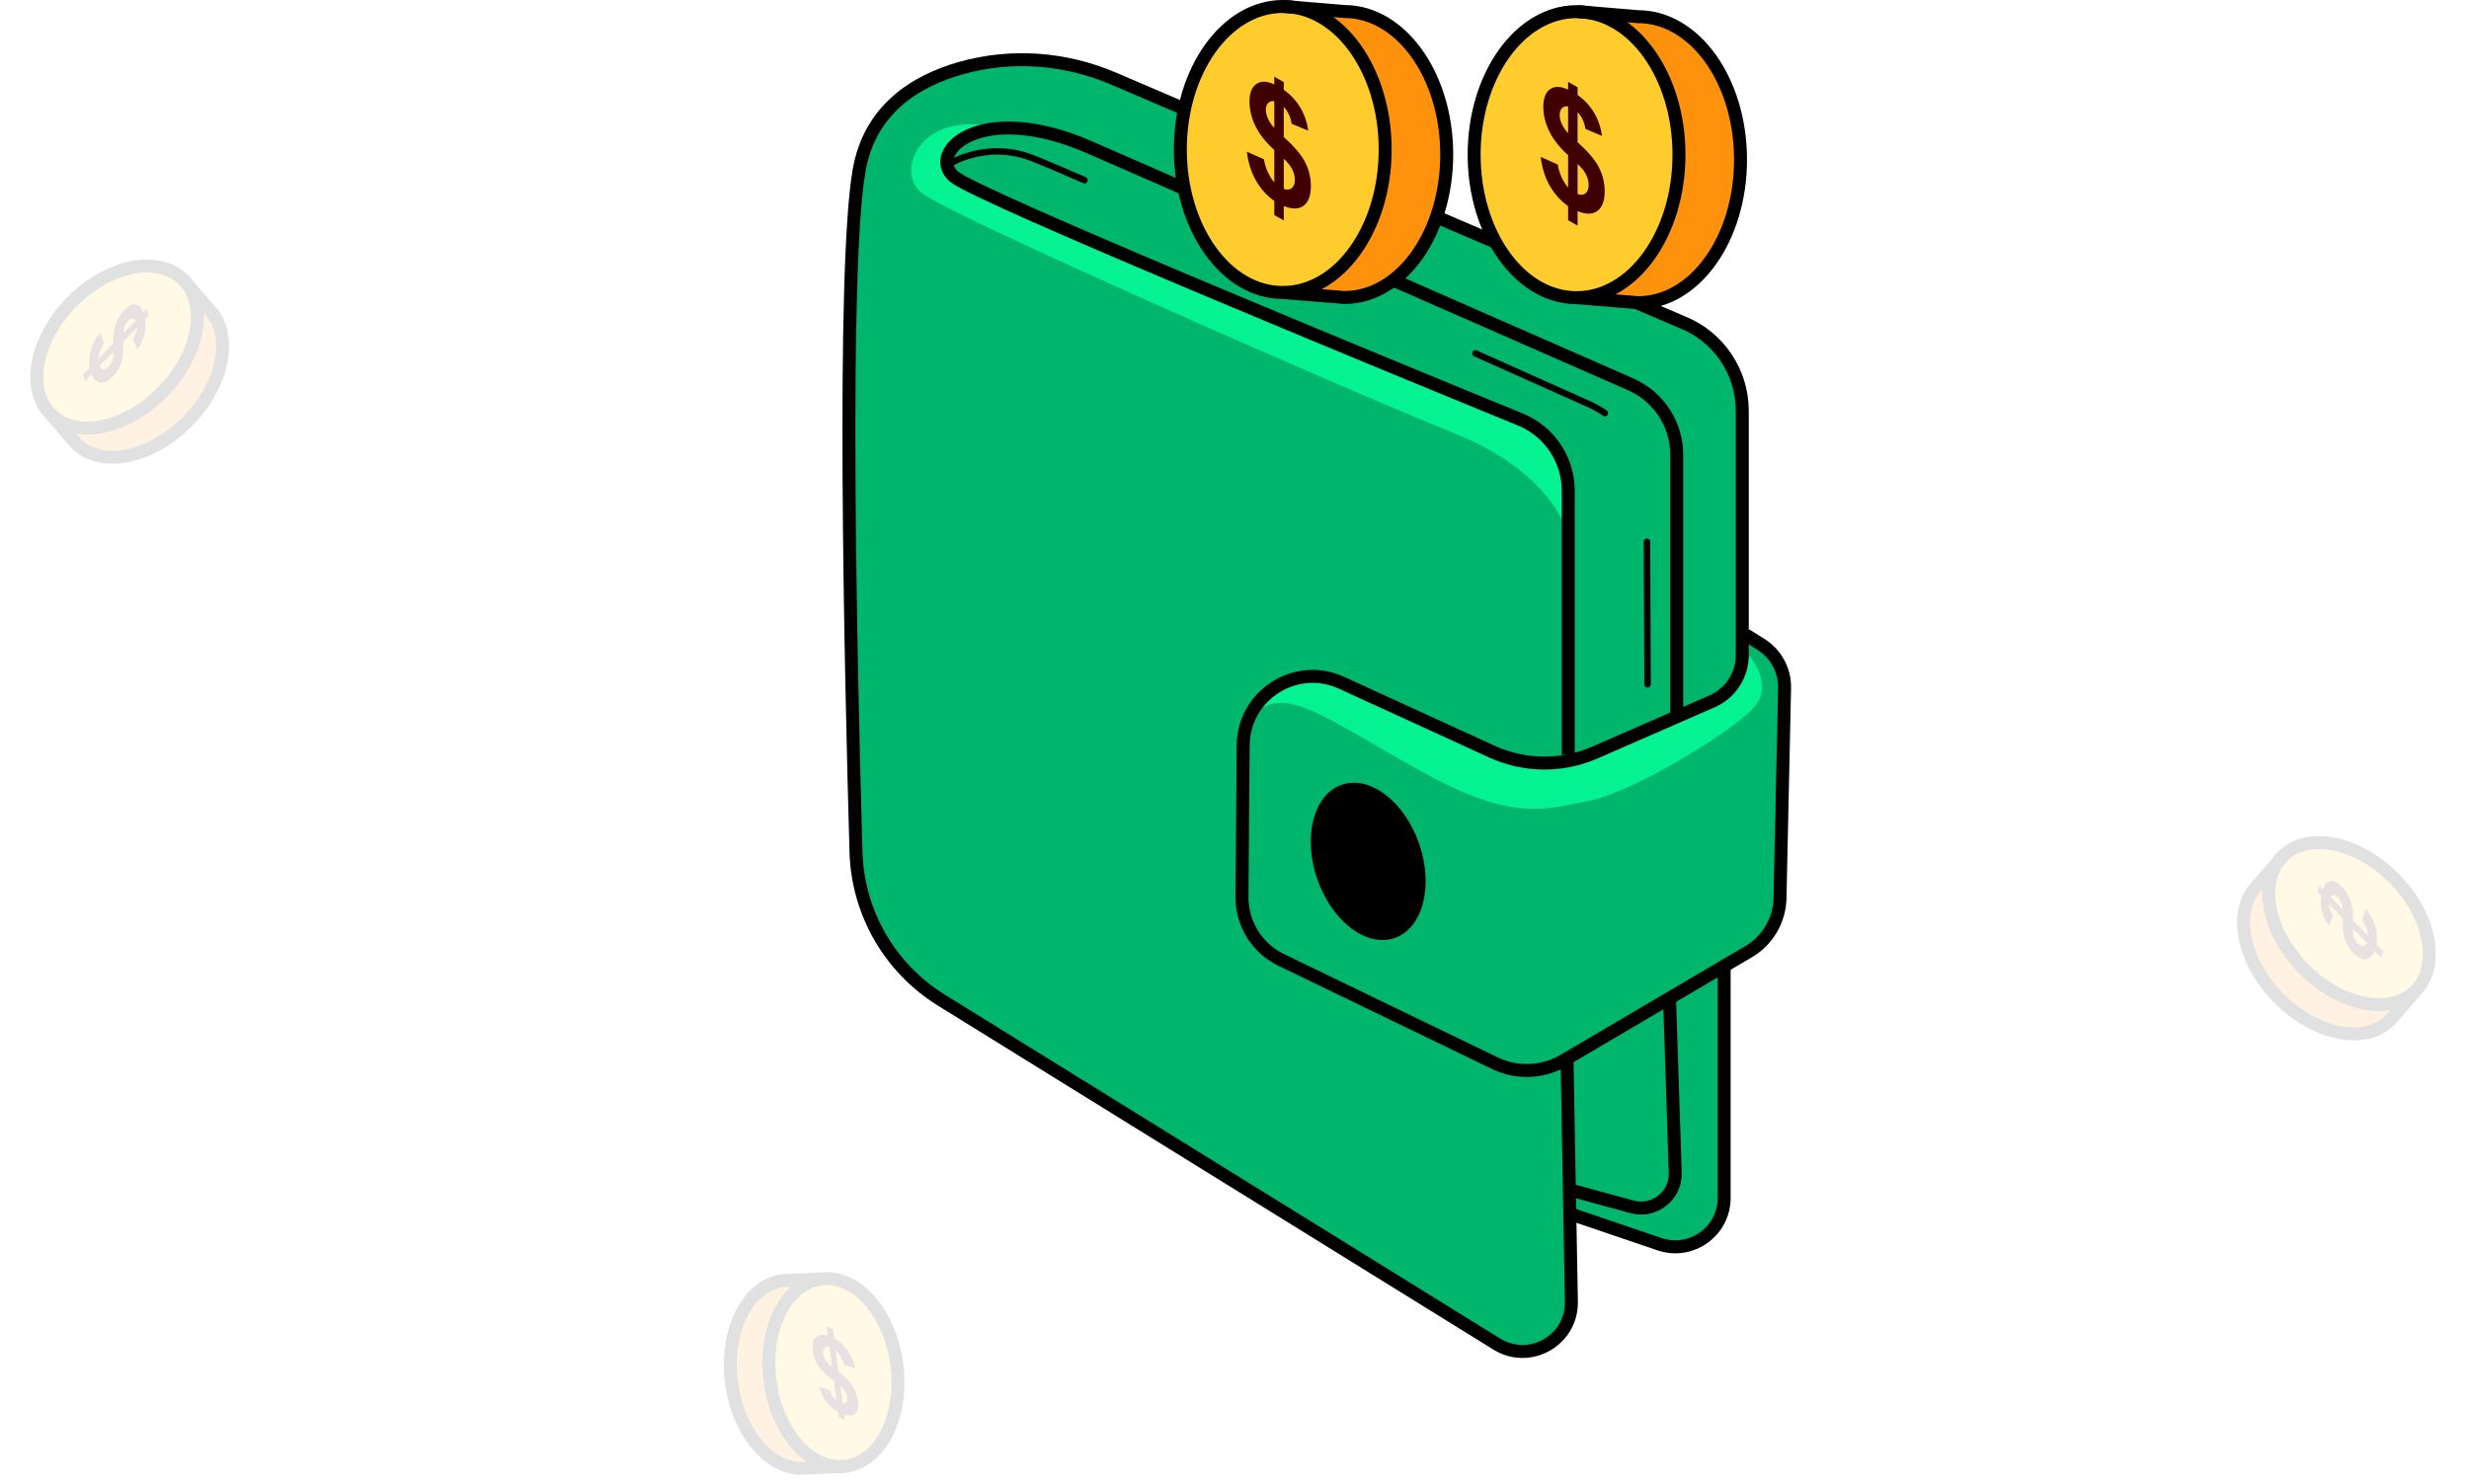 <svg width="381" height="229" viewBox="0 0 381 229" fill="none" xmlns="http://www.w3.org/2000/svg">
<path d="M257.014 48.629L177.005 14.346C177.005 14.346 163.676 9.017 155.095 9.311C146.515 9.605 137.638 15.28 135.79 18.496C133.943 21.712 132.698 28.735 132.698 28.735C132.698 28.735 130.937 50.85 131.002 65.442C131.067 80.035 131.695 116.503 131.695 116.503C131.695 116.503 129.536 133.85 135.093 143.303C140.649 152.756 156.856 161.553 156.856 161.553L215.051 197.596C215.051 197.596 229.74 208.203 233.092 208.603C236.444 209.002 241.731 206.995 242.439 201.949C243.148 196.903 242.244 187.828 242.244 187.828C242.244 187.828 247.292 189.053 249.103 189.669C250.915 190.284 262.901 194.412 265.083 188.627C267.265 182.841 266.061 171.314 266.061 171.314C266.061 171.314 264.263 150.379 267.811 148.083C271.359 145.787 275.783 143.931 275.388 134.116C274.993 124.301 276.938 109.426 275.413 104.603C273.888 99.779 271.271 99.125 269.718 98.798C268.165 98.471 268.86 88.497 268.86 88.497C268.86 88.497 269.794 64.371 268.203 59.061C266.611 53.752 260.496 50.121 257.014 48.629Z" fill="#00B66C"/>
<path d="M146.508 25.306C146.508 25.306 151.983 21.76 158.927 24.261C164.515 26.273 222.741 52.32 245.257 62.411C250.625 64.817 254.093 70.177 254.118 76.103L254.268 112.171" stroke="black" stroke-miterlimit="10" stroke-linecap="round" stroke-dasharray="22 22"/>
<path d="M215.216 144.782C219.561 143.281 221.254 136.77 218.997 130.239C216.741 123.708 211.389 119.63 207.044 121.132C202.7 122.633 201.007 129.144 203.263 135.675C205.52 142.206 210.872 146.284 215.216 144.782Z" fill="black"/>
<path d="M269.963 101.189C269.963 101.189 273.397 105.175 271.128 108.609C268.86 112.042 252.243 122.221 245.376 123.57C238.508 124.918 233.481 126.942 219.378 119.093C205.275 111.245 199.389 106.524 194.729 109.283C194.729 109.283 197.479 102.026 205.056 104.704C212.633 107.382 228.269 116.334 236.669 117.254C245.069 118.174 256.886 111.451 259.698 110.222C262.509 108.993 266.902 106.683 267.586 105.388C268.269 104.092 269.963 101.189 269.963 101.189Z" fill="#05F292"/>
<path d="M241.19 71.433C240.422 68.133 237.76 66.653 232.286 63.798C226.811 60.943 151.13 29.396 147.7 26.691C144.27 23.986 146.351 18.965 153.954 19.756C142.182 16.744 138.012 26.323 142.182 29.757C146.351 33.19 208.28 60.415 224.222 66.791C240.164 73.168 242.003 82.733 242.003 82.733C242.003 82.733 241.958 74.732 241.19 71.433Z" fill="#05F292"/>
<path d="M242.003 116.503V75.755C242.003 70.93 239.088 66.584 234.622 64.756C212.971 55.889 150.912 30.338 147.271 27.304C142.856 23.625 151.134 15.348 168.057 22.706C181.761 28.663 232.735 51.026 251.633 59.318C255.954 61.214 258.742 65.485 258.742 70.202V110.64" stroke="black" stroke-width="2" stroke-miterlimit="10"/>
<path d="M241.819 163.792L242.489 200.911C242.597 206.882 236.053 210.604 230.976 207.46L145.256 154.368C137.302 149.442 132.355 140.851 132.089 131.499C131.272 102.858 129.906 41.857 132.555 26.384C134.171 16.941 141.178 12.534 148.244 10.525C156.047 8.306 164.386 8.939 171.843 12.134L259.58 49.729C265.183 51.96 268.859 57.382 268.859 63.412V101.117C268.859 104.215 267.025 107.019 264.186 108.26L246.141 116.148C241.05 118.373 235.252 118.322 230.201 116.008L207.027 105.39C199.958 102.151 191.9 107.278 191.839 115.053L191.655 138.429C191.622 142.572 193.98 146.363 197.71 148.167L230.692 164.113C234.081 165.751 238.065 165.588 241.309 163.679L269.84 146.888C272.775 145.161 274.606 142.037 274.68 138.633L275.385 106.202C275.445 103.473 274.064 100.915 271.752 99.466L269.411 98.001" stroke="black" stroke-width="2" stroke-miterlimit="10"/>
<path d="M266.06 149.113V184.901C266.06 190.068 260.983 193.705 256.09 192.043L242.244 187.338" stroke="black" stroke-width="2" stroke-miterlimit="10"/>
<path d="M242.244 183.658L251.848 186.277C255.274 187.211 258.625 184.564 258.51 181.015L257.631 154.074" stroke="black" stroke-width="2" stroke-miterlimit="10"/>
<path d="M217.591 6.924C217.591 6.924 212.823 2.11 204.978 1.57C197.134 1.029 192.347 0.597 189.03 4.847C185.713 9.097 179.082 17.649 182.581 27.651C186.08 37.653 188.47 44.186 195.293 44.837C202.116 45.487 209.393 48.831 215.068 43.187C220.743 37.543 223.147 33.41 223.1 26.887C223.053 20.363 222.152 14.955 221.123 12.784C220.094 10.613 217.591 6.924 217.591 6.924Z" fill="#FFCC2E"/>
<path d="M215.068 43.188C220.743 37.543 223.147 33.41 223.1 26.887C223.053 20.363 222.152 14.955 221.123 12.784C220.094 10.613 217.591 6.925 217.591 6.925C217.591 6.925 212.941 2.234 205.271 1.595L206.679 4.673C206.679 4.673 213.318 11.459 213.457 18.818C213.596 26.176 212.221 36.234 208.323 39.723C204.425 43.213 200.959 42.037 203.043 45.921C203.076 45.983 203.109 46.042 203.142 46.102C207.407 46.731 211.546 46.69 215.068 43.188Z" fill="#FF920C"/>
<path d="M197.947 45.147C206.676 45.147 213.752 35.264 213.752 23.074C213.752 10.883 206.676 1 197.947 1C189.218 1 182.142 10.883 182.142 23.074C182.142 35.264 189.218 45.147 197.947 45.147Z" stroke="black" stroke-width="2" stroke-miterlimit="10"/>
<path d="M198.125 1L207.444 1.775C216.173 1.775 223.249 11.657 223.249 23.848C223.249 36.039 216.173 45.922 207.444 45.922L197.947 45.147" stroke="black" stroke-width="2" stroke-miterlimit="10"/>
<path d="M196.642 28.156V23.156C195.323 21.957 194.355 20.73 193.74 19.474C193.124 18.22 192.816 16.948 192.816 15.659C192.816 14.354 193.164 13.457 193.861 12.969C194.557 12.48 195.484 12.499 196.642 13.026V11.844L198.106 12.681V13.863C199.176 14.625 200.028 15.544 200.661 16.617C201.293 17.691 201.697 18.874 201.872 20.168L199.318 19.101C199.163 18.074 198.759 17.207 198.106 16.5V21.165C199.722 22.606 200.822 23.905 201.408 25.063C201.993 26.221 202.286 27.444 202.286 28.733C202.286 30.173 201.918 31.176 201.181 31.741C200.444 32.306 199.419 32.325 198.106 31.797V34.029L196.642 33.192V31.02C195.478 30.188 194.532 29.134 193.805 27.859C193.078 26.584 192.614 25.106 192.411 23.423L195.047 24.595C195.154 25.294 195.356 25.958 195.653 26.588C195.949 27.219 196.279 27.742 196.642 28.156ZM196.642 15.627C196.245 15.559 195.929 15.649 195.693 15.896C195.458 16.143 195.34 16.497 195.34 16.959C195.34 17.381 195.448 17.834 195.663 18.319C195.878 18.804 196.205 19.283 196.642 19.756V15.627ZM198.106 29.16C198.611 29.337 199.022 29.295 199.338 29.035C199.654 28.774 199.813 28.345 199.813 27.749C199.813 27.216 199.68 26.68 199.414 26.142C199.148 25.605 198.712 25.059 198.106 24.506V29.16Z" fill="#3F0000"/>
<path d="M262.928 7.724C262.928 7.724 258.161 2.91 250.316 2.369C242.471 1.829 237.685 1.397 234.368 5.647C231.051 9.897 224.42 18.449 227.918 28.451C231.417 38.453 233.808 44.986 240.63 45.637C247.453 46.287 254.731 49.632 260.406 43.987C266.081 38.343 268.484 34.21 268.437 27.687C268.39 21.163 267.489 15.755 266.46 13.584C265.432 11.413 262.928 7.724 262.928 7.724Z" fill="#FFCC2E"/>
<path d="M260.405 43.987C266.08 38.343 268.484 34.21 268.437 27.686C268.39 21.163 267.489 15.755 266.46 13.584C265.431 11.413 262.928 7.724 262.928 7.724C262.928 7.724 258.278 3.034 250.609 2.395L252.017 5.473C252.017 5.473 258.655 12.259 258.794 19.618C258.933 26.976 257.558 37.034 253.66 40.523C249.762 44.013 246.296 42.837 248.381 46.721C248.413 46.782 248.447 46.842 248.48 46.902C252.744 47.531 256.884 47.49 260.405 43.987Z" fill="#FF920C"/>
<path d="M243.284 45.947C252.013 45.947 259.089 36.064 259.089 23.873C259.089 11.683 252.013 1.8 243.284 1.8C234.556 1.8 227.479 11.683 227.479 23.873C227.479 36.064 234.556 45.947 243.284 45.947Z" stroke="black" stroke-width="2" stroke-miterlimit="10"/>
<path d="M243.462 1.8L252.782 2.574C261.511 2.574 268.587 12.457 268.587 24.648C268.587 36.839 261.511 46.721 252.782 46.721L243.284 45.947" stroke="black" stroke-width="2" stroke-miterlimit="10"/>
<path d="M241.98 28.956V23.956C240.661 22.757 239.693 21.53 239.077 20.275C238.461 19.02 238.153 17.748 238.153 16.459C238.153 15.155 238.501 14.258 239.198 13.769C239.895 13.28 240.822 13.299 241.98 13.826V12.644L243.444 13.481V14.663C244.514 15.425 245.365 16.344 245.998 17.417C246.631 18.491 247.035 19.675 247.21 20.968L244.655 19.901C244.501 18.874 244.097 18.007 243.444 17.3V21.965C245.059 23.406 246.16 24.705 246.745 25.863C247.331 27.021 247.624 28.244 247.624 29.533C247.624 30.973 247.255 31.976 246.518 32.541C245.781 33.106 244.756 33.125 243.444 32.597V34.829L241.98 33.992V31.82C240.815 30.988 239.869 29.934 239.143 28.659C238.416 27.385 237.951 25.906 237.749 24.223L240.384 25.396C240.492 26.094 240.694 26.758 240.99 27.389C241.287 28.019 241.617 28.541 241.98 28.956ZM241.98 16.427C241.583 16.359 241.266 16.448 241.031 16.696C240.795 16.943 240.677 17.297 240.677 17.759C240.677 18.181 240.785 18.634 241 19.119C241.216 19.604 241.542 20.083 241.98 20.555V16.427ZM243.444 29.96C243.949 30.137 244.359 30.095 244.676 29.834C244.992 29.574 245.15 29.145 245.15 28.549C245.15 28.016 245.017 27.48 244.751 26.942C244.485 26.404 244.05 25.859 243.444 25.306V29.96Z" fill="#3F0000"/>
<g opacity="0.12">
<path d="M34.3 54.496C34.3 54.496 34.393 50.142 31.139 46.466C27.885 42.79 25.947 40.5 22.504 41.063C19.062 41.626 12.154 42.777 9.101 49.03C6.047 55.283 4.1 59.414 6.847 62.696C9.593 65.978 11.3 70.732 16.439 70.538C21.578 70.344 24.558 69.438 27.548 66.334C30.538 63.23 32.631 60.281 33.173 58.806C33.716 57.331 34.3 54.496 34.3 54.496Z" fill="#FFCC2E"/>
<path d="M16.439 70.538C21.578 70.344 24.559 69.439 27.548 66.334C30.538 63.23 32.631 60.281 33.173 58.806C33.716 57.331 34.3 54.496 34.3 54.496C34.3 54.496 34.388 50.252 31.258 46.606L30.466 48.675C30.466 48.675 30.299 54.777 26.966 58.316C23.632 61.855 18.376 66.01 15.025 65.96C11.674 65.91 10.669 63.843 9.807 66.588C9.794 66.631 9.781 66.673 9.768 66.716C11.383 68.873 13.25 70.658 16.439 70.538Z" fill="#FF920C"/>
<path d="M7.889 63.999C11.787 67.805 19.507 66.219 25.133 60.456C30.759 54.694 32.16 46.937 28.262 43.131C24.364 39.326 16.643 40.912 11.017 46.675C5.391 52.437 3.991 60.194 7.889 63.999Z" stroke="black" stroke-width="2" stroke-miterlimit="10"/>
<path d="M28.341 43.209L32.146 47.638C36.044 51.444 34.643 59.2 29.017 64.963C23.391 70.725 15.671 72.312 11.773 68.506L7.889 63.999" stroke="black" stroke-width="2" stroke-miterlimit="10"/>
<path d="M15.147 55.399L17.454 53.036C17.419 51.894 17.553 50.892 17.857 50.03C18.161 49.168 18.61 48.433 19.205 47.824C19.807 47.207 20.377 46.935 20.913 47.008C21.45 47.08 21.855 47.493 22.129 48.247L22.674 47.689L22.942 48.723L22.397 49.281C22.523 50.108 22.479 50.914 22.266 51.697C22.053 52.48 21.688 53.216 21.169 53.904L20.52 52.286C20.925 51.733 21.145 51.147 21.18 50.528L19.027 52.733C19.083 54.118 18.975 55.212 18.702 56.015C18.43 56.818 17.996 57.523 17.401 58.133C16.736 58.813 16.109 59.127 15.519 59.072C14.929 59.018 14.463 58.58 14.12 57.759L13.091 58.813L12.823 57.779L13.825 56.753C13.689 55.852 13.753 54.941 14.017 54.022C14.28 53.102 14.755 52.201 15.442 51.318L16.078 53.021C15.803 53.398 15.587 53.8 15.428 54.227C15.27 54.654 15.176 55.045 15.147 55.399ZM20.929 49.477C20.783 49.272 20.6 49.176 20.381 49.19C20.162 49.204 19.946 49.321 19.733 49.539C19.538 49.738 19.377 49.999 19.249 50.322C19.122 50.645 19.047 51.014 19.024 51.428L20.929 49.477ZM15.338 56.512C15.481 56.816 15.684 56.975 15.945 56.99C16.207 57.005 16.476 56.871 16.751 56.589C16.997 56.337 17.184 56.026 17.314 55.656C17.443 55.285 17.5 54.838 17.485 54.312L15.338 56.512Z" fill="#3F0000"/>
<path d="M346.261 143.496C346.261 143.496 346.168 139.142 349.422 135.466C352.676 131.79 354.614 129.5 358.057 130.063C361.499 130.625 368.407 131.777 371.46 138.03C374.514 144.283 376.461 148.414 373.714 151.696C370.968 154.978 369.261 159.732 364.122 159.538C358.983 159.344 356.003 158.438 353.013 155.334C350.024 152.23 347.93 149.281 347.388 147.806C346.845 146.331 346.261 143.496 346.261 143.496Z" fill="#FFCC2E"/>
<path d="M364.122 159.538C358.983 159.344 356.002 158.438 353.013 155.334C350.023 152.23 347.93 149.281 347.388 147.806C346.845 146.331 346.261 143.496 346.261 143.496C346.261 143.496 346.173 139.252 349.303 135.606L350.095 137.675C350.095 137.675 350.262 143.777 353.595 147.316C356.929 150.855 362.185 155.01 365.536 154.96C368.887 154.91 369.892 152.842 370.754 155.588C370.767 155.631 370.78 155.673 370.793 155.716C369.178 157.873 367.311 159.658 364.122 159.538Z" fill="#FF920C"/>
<path d="M372.672 152.999C368.774 156.805 361.054 155.219 355.428 149.456C349.802 143.694 348.401 135.937 352.299 132.131C356.197 128.326 363.918 129.912 369.544 135.675C375.17 141.437 376.57 149.194 372.672 152.999Z" stroke="black" stroke-width="2" stroke-miterlimit="10"/>
<path d="M352.22 132.209L348.415 136.638C344.517 140.444 345.918 148.2 351.544 153.963C357.17 159.726 364.89 161.312 368.788 157.506L372.673 152.999" stroke="black" stroke-width="2" stroke-miterlimit="10"/>
<path d="M365.414 144.399L363.107 142.036C363.142 140.894 363.008 139.892 362.704 139.03C362.4 138.168 361.95 137.433 361.356 136.824C360.754 136.207 360.184 135.935 359.648 136.008C359.111 136.08 358.706 136.494 358.432 137.247L357.887 136.689L357.619 137.723L358.164 138.281C358.038 139.108 358.082 139.914 358.295 140.697C358.508 141.48 358.873 142.216 359.392 142.903L360.041 141.286C359.636 140.733 359.416 140.147 359.381 139.528L361.534 141.733C361.478 143.118 361.586 144.212 361.859 145.015C362.132 145.818 362.565 146.524 363.16 147.133C363.825 147.813 364.452 148.127 365.042 148.072C365.632 148.018 366.098 147.58 366.441 146.759L367.471 147.813L367.738 146.78L366.736 145.753C366.872 144.852 366.808 143.941 366.544 143.022C366.281 142.103 365.806 141.201 365.119 140.318L364.484 142.021C364.758 142.397 364.974 142.8 365.133 143.227C365.291 143.654 365.385 144.045 365.414 144.399ZM359.632 138.477C359.778 138.272 359.961 138.176 360.18 138.19C360.399 138.204 360.615 138.321 360.828 138.539C361.023 138.738 361.184 138.999 361.312 139.322C361.439 139.645 361.515 140.014 361.537 140.428L359.632 138.477ZM365.223 145.512C365.08 145.816 364.877 145.975 364.616 145.99C364.354 146.005 364.086 145.871 363.81 145.589C363.564 145.337 363.377 145.026 363.247 144.656C363.118 144.285 363.061 143.838 363.076 143.312L365.223 145.512Z" fill="#3F0000"/>
<path d="M117.825 224.032C117.825 224.032 121.187 226.801 126.088 226.522C130.989 226.243 133.988 226.14 135.678 223.088C137.368 220.036 140.741 213.898 137.721 207.629C134.701 201.36 132.664 197.273 128.386 197.397C124.108 197.522 119.318 195.919 116.288 200.074C113.259 204.229 112.124 207.131 112.711 211.4C113.297 215.67 114.317 219.139 115.139 220.479C115.961 221.818 117.825 224.032 117.825 224.032Z" fill="#FFCC2E"/>
<path d="M116.288 200.074C113.258 204.229 112.124 207.131 112.71 211.4C113.297 215.67 114.316 219.139 115.139 220.479C115.961 221.818 117.825 224.032 117.825 224.032C117.825 224.032 121.104 226.729 125.905 226.529L124.77 224.626C124.77 224.626 120.082 220.716 119.367 215.907C118.653 211.098 118.644 204.399 120.759 201.799C122.873 199.198 125.119 199.689 123.496 197.312C123.471 197.275 123.445 197.239 123.42 197.202C120.727 197.135 118.169 197.495 116.288 200.074Z" fill="#FF920C"/>
<path d="M126.717 197.408C121.315 198.113 117.78 205.158 118.822 213.144C119.863 221.129 125.086 227.032 130.488 226.328C135.89 225.623 139.425 218.578 138.384 210.592C137.342 202.607 132.119 196.704 126.717 197.408Z" stroke="black" stroke-width="2" stroke-miterlimit="10"/>
<path d="M130.378 226.342L124.545 226.587C119.143 227.291 113.919 221.389 112.878 213.403C111.836 205.417 115.371 198.372 120.773 197.668L126.717 197.408" stroke="black" stroke-width="2" stroke-miterlimit="10"/>
<path d="M128.976 208.433L129.403 211.708C130.322 212.388 131.026 213.113 131.514 213.886C132.002 214.658 132.302 215.467 132.412 216.311C132.523 217.165 132.384 217.781 131.995 218.157C131.605 218.534 131.03 218.596 130.269 218.344L130.369 219.118L129.392 218.688L129.291 217.914C128.563 217.501 127.958 216.968 127.475 216.316C126.991 215.664 126.64 214.921 126.422 214.088L128.094 214.581C128.277 215.241 128.601 215.776 129.066 216.187L128.667 213.131C127.544 212.317 126.752 211.555 126.291 210.844C125.83 210.133 125.544 209.355 125.434 208.511C125.311 207.567 125.453 206.881 125.861 206.451C126.269 206.022 126.901 205.926 127.759 206.166L127.568 204.704L128.546 205.134L128.731 206.557C129.523 207.008 130.198 207.622 130.757 208.399C131.316 209.175 131.73 210.106 131.998 211.192L130.267 210.637C130.141 210.188 129.959 209.769 129.722 209.38C129.485 208.991 129.236 208.675 128.976 208.433ZM130.046 216.641C130.298 216.653 130.486 216.569 130.611 216.388C130.735 216.207 130.778 215.965 130.738 215.663C130.702 215.387 130.597 215.099 130.422 214.798C130.248 214.498 130.005 214.211 129.693 213.936L130.046 216.641ZM127.984 207.894C127.656 207.818 127.406 207.879 127.232 208.075C127.059 208.272 126.998 208.565 127.049 208.956C127.094 209.305 127.222 209.645 127.433 209.976C127.643 210.307 127.959 210.629 128.382 210.942L127.984 207.894Z" fill="#3F0000"/>
</g>
</svg>
